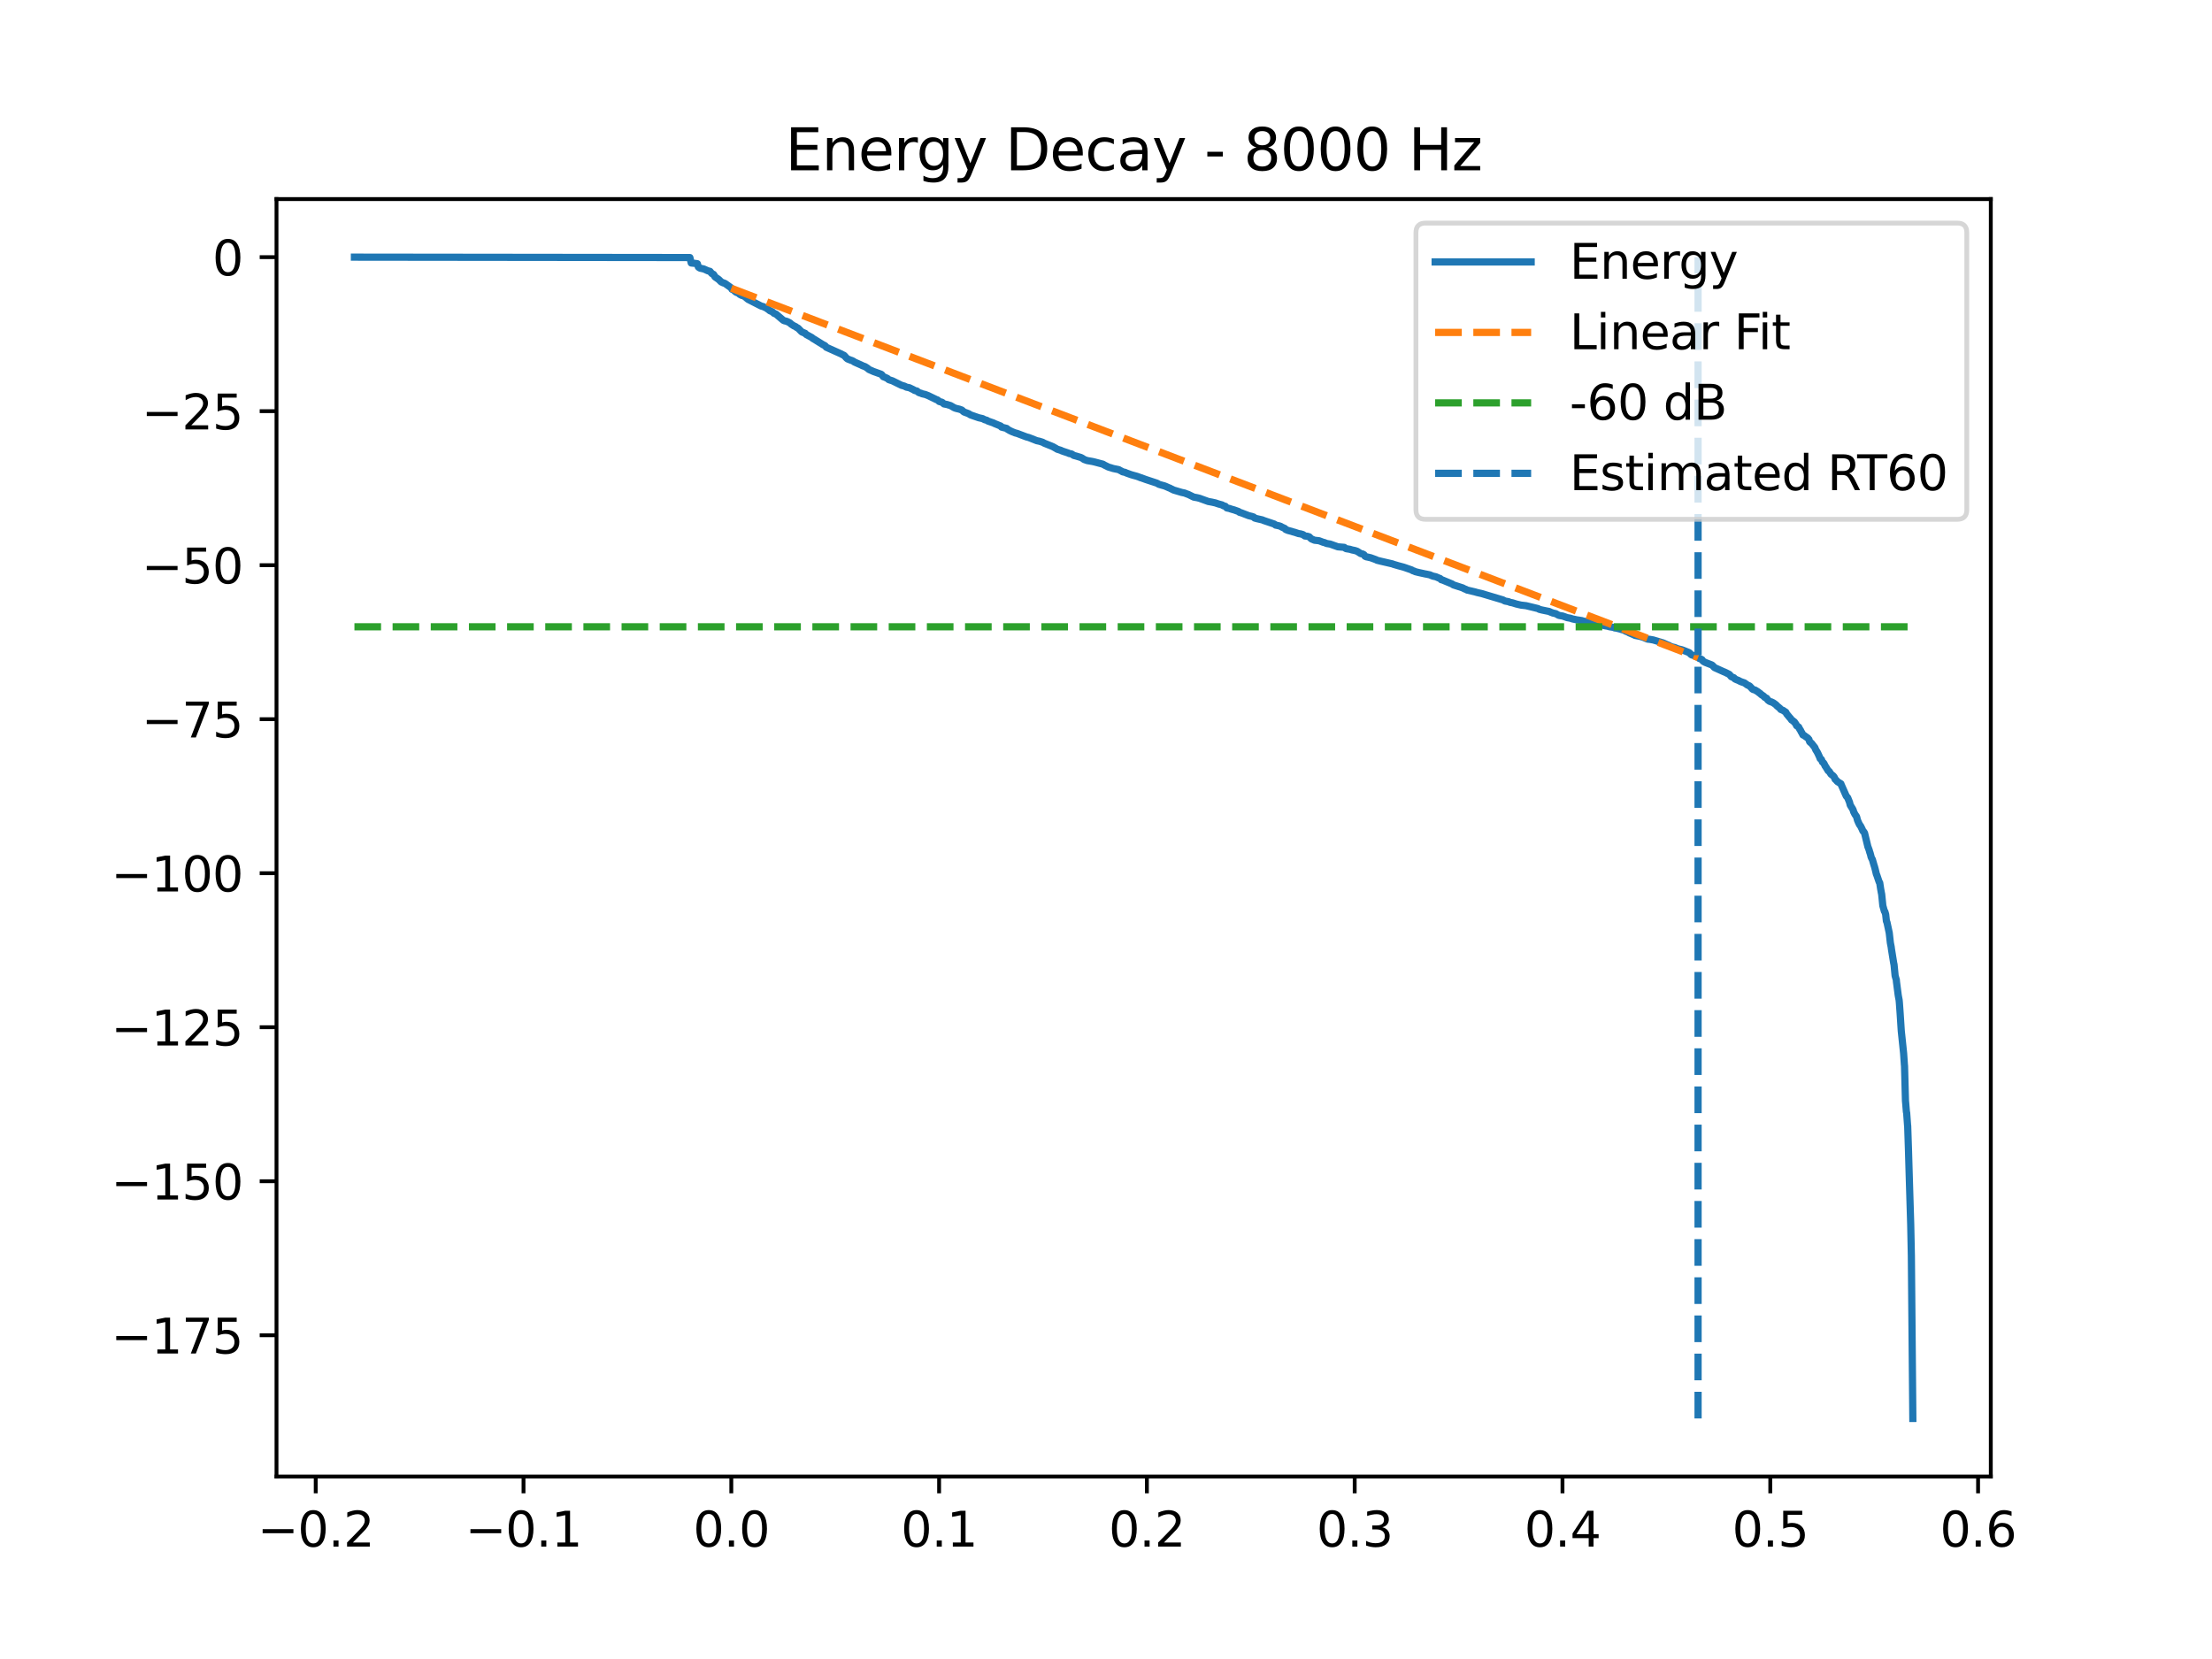 <?xml version="1.0" encoding="utf-8" standalone="no"?>
<!DOCTYPE svg PUBLIC "-//W3C//DTD SVG 1.1//EN"
  "http://www.w3.org/Graphics/SVG/1.1/DTD/svg11.dtd">
<svg xmlns:xlink="http://www.w3.org/1999/xlink" width="460.8pt" height="345.6pt" viewBox="0 0 460.8 345.6" xmlns="http://www.w3.org/2000/svg" version="1.1">
 <defs>
  <style type="text/css">*{stroke-linejoin: round; stroke-linecap: butt}</style>
 </defs>
 <g id="figure_1">
  <g id="patch_1">
   <path d="M 0 345.6 
L 460.8 345.6 
L 460.8 0 
L 0 0 
z
" style="fill: #ffffff"/>
  </g>
  <g id="axes_1">
   <g id="patch_2">
    <path d="M 57.6 307.584 
L 414.72 307.584 
L 414.72 41.472 
L 57.6 41.472 
z
" style="fill: #ffffff"/>
   </g>
   <g id="matplotlib.axis_1">
    <g id="xtick_1">
     <g id="line2d_1">
      <defs>
       <path id="ma39c805c3f" d="M 0 0 
L 0 3.5 
" style="stroke: #000000; stroke-width: 0.8"/>
      </defs>
      <g>
       <use xlink:href="#ma39c805c3f" x="65.77" y="307.584" style="stroke: #000000; stroke-width: 0.8"/>
      </g>
     </g>
     <g id="text_1">
      <!-- −0.2 -->
      <g transform="translate(53.629 322.182) scale(0.1 -0.1)">
       <defs>
        <path id="DejaVuSans-2212" d="M 678 2272 
L 4684 2272 
L 4684 1741 
L 678 1741 
L 678 2272 
z
" transform="scale(0.016)"/>
        <path id="DejaVuSans-30" d="M 2034 4250 
Q 1547 4250 1301 3770 
Q 1056 3291 1056 2328 
Q 1056 1369 1301 889 
Q 1547 409 2034 409 
Q 2525 409 2770 889 
Q 3016 1369 3016 2328 
Q 3016 3291 2770 3770 
Q 2525 4250 2034 4250 
z
M 2034 4750 
Q 2819 4750 3233 4129 
Q 3647 3509 3647 2328 
Q 3647 1150 3233 529 
Q 2819 -91 2034 -91 
Q 1250 -91 836 529 
Q 422 1150 422 2328 
Q 422 3509 836 4129 
Q 1250 4750 2034 4750 
z
" transform="scale(0.016)"/>
        <path id="DejaVuSans-2e" d="M 684 794 
L 1344 794 
L 1344 0 
L 684 0 
L 684 794 
z
" transform="scale(0.016)"/>
        <path id="DejaVuSans-32" d="M 1228 531 
L 3431 531 
L 3431 0 
L 469 0 
L 469 531 
Q 828 903 1448 1529 
Q 2069 2156 2228 2338 
Q 2531 2678 2651 2914 
Q 2772 3150 2772 3378 
Q 2772 3750 2511 3984 
Q 2250 4219 1831 4219 
Q 1534 4219 1204 4116 
Q 875 4013 500 3803 
L 500 4441 
Q 881 4594 1212 4672 
Q 1544 4750 1819 4750 
Q 2544 4750 2975 4387 
Q 3406 4025 3406 3419 
Q 3406 3131 3298 2873 
Q 3191 2616 2906 2266 
Q 2828 2175 2409 1742 
Q 1991 1309 1228 531 
z
" transform="scale(0.016)"/>
       </defs>
       <use xlink:href="#DejaVuSans-2212"/>
       <use xlink:href="#DejaVuSans-30" transform="translate(83.789 0)"/>
       <use xlink:href="#DejaVuSans-2e" transform="translate(147.412 0)"/>
       <use xlink:href="#DejaVuSans-32" transform="translate(179.199 0)"/>
      </g>
     </g>
    </g>
    <g id="xtick_2">
     <g id="line2d_2">
      <g>
       <use xlink:href="#ma39c805c3f" x="109.058" y="307.584" style="stroke: #000000; stroke-width: 0.8"/>
      </g>
     </g>
     <g id="text_2">
      <!-- −0.1 -->
      <g transform="translate(96.916 322.182) scale(0.1 -0.1)">
       <defs>
        <path id="DejaVuSans-31" d="M 794 531 
L 1825 531 
L 1825 4091 
L 703 3866 
L 703 4441 
L 1819 4666 
L 2450 4666 
L 2450 531 
L 3481 531 
L 3481 0 
L 794 0 
L 794 531 
z
" transform="scale(0.016)"/>
       </defs>
       <use xlink:href="#DejaVuSans-2212"/>
       <use xlink:href="#DejaVuSans-30" transform="translate(83.789 0)"/>
       <use xlink:href="#DejaVuSans-2e" transform="translate(147.412 0)"/>
       <use xlink:href="#DejaVuSans-31" transform="translate(179.199 0)"/>
      </g>
     </g>
    </g>
    <g id="xtick_3">
     <g id="line2d_3">
      <g>
       <use xlink:href="#ma39c805c3f" x="152.345" y="307.584" style="stroke: #000000; stroke-width: 0.8"/>
      </g>
     </g>
     <g id="text_3">
      <!-- 0.0 -->
      <g transform="translate(144.393 322.182) scale(0.1 -0.1)">
       <use xlink:href="#DejaVuSans-30"/>
       <use xlink:href="#DejaVuSans-2e" transform="translate(63.623 0)"/>
       <use xlink:href="#DejaVuSans-30" transform="translate(95.41 0)"/>
      </g>
     </g>
    </g>
    <g id="xtick_4">
     <g id="line2d_4">
      <g>
       <use xlink:href="#ma39c805c3f" x="195.632" y="307.584" style="stroke: #000000; stroke-width: 0.8"/>
      </g>
     </g>
     <g id="text_4">
      <!-- 0.1 -->
      <g transform="translate(187.681 322.182) scale(0.1 -0.1)">
       <use xlink:href="#DejaVuSans-30"/>
       <use xlink:href="#DejaVuSans-2e" transform="translate(63.623 0)"/>
       <use xlink:href="#DejaVuSans-31" transform="translate(95.41 0)"/>
      </g>
     </g>
    </g>
    <g id="xtick_5">
     <g id="line2d_5">
      <g>
       <use xlink:href="#ma39c805c3f" x="238.92" y="307.584" style="stroke: #000000; stroke-width: 0.8"/>
      </g>
     </g>
     <g id="text_5">
      <!-- 0.2 -->
      <g transform="translate(230.968 322.182) scale(0.1 -0.1)">
       <use xlink:href="#DejaVuSans-30"/>
       <use xlink:href="#DejaVuSans-2e" transform="translate(63.623 0)"/>
       <use xlink:href="#DejaVuSans-32" transform="translate(95.41 0)"/>
      </g>
     </g>
    </g>
    <g id="xtick_6">
     <g id="line2d_6">
      <g>
       <use xlink:href="#ma39c805c3f" x="282.207" y="307.584" style="stroke: #000000; stroke-width: 0.8"/>
      </g>
     </g>
     <g id="text_6">
      <!-- 0.3 -->
      <g transform="translate(274.255 322.182) scale(0.1 -0.1)">
       <defs>
        <path id="DejaVuSans-33" d="M 2597 2516 
Q 3050 2419 3304 2112 
Q 3559 1806 3559 1356 
Q 3559 666 3084 287 
Q 2609 -91 1734 -91 
Q 1441 -91 1130 -33 
Q 819 25 488 141 
L 488 750 
Q 750 597 1062 519 
Q 1375 441 1716 441 
Q 2309 441 2620 675 
Q 2931 909 2931 1356 
Q 2931 1769 2642 2001 
Q 2353 2234 1838 2234 
L 1294 2234 
L 1294 2753 
L 1863 2753 
Q 2328 2753 2575 2939 
Q 2822 3125 2822 3475 
Q 2822 3834 2567 4026 
Q 2313 4219 1838 4219 
Q 1578 4219 1281 4162 
Q 984 4106 628 3988 
L 628 4550 
Q 988 4650 1302 4700 
Q 1616 4750 1894 4750 
Q 2613 4750 3031 4423 
Q 3450 4097 3450 3541 
Q 3450 3153 3228 2886 
Q 3006 2619 2597 2516 
z
" transform="scale(0.016)"/>
       </defs>
       <use xlink:href="#DejaVuSans-30"/>
       <use xlink:href="#DejaVuSans-2e" transform="translate(63.623 0)"/>
       <use xlink:href="#DejaVuSans-33" transform="translate(95.41 0)"/>
      </g>
     </g>
    </g>
    <g id="xtick_7">
     <g id="line2d_7">
      <g>
       <use xlink:href="#ma39c805c3f" x="325.494" y="307.584" style="stroke: #000000; stroke-width: 0.8"/>
      </g>
     </g>
     <g id="text_7">
      <!-- 0.4 -->
      <g transform="translate(317.543 322.182) scale(0.1 -0.1)">
       <defs>
        <path id="DejaVuSans-34" d="M 2419 4116 
L 825 1625 
L 2419 1625 
L 2419 4116 
z
M 2253 4666 
L 3047 4666 
L 3047 1625 
L 3713 1625 
L 3713 1100 
L 3047 1100 
L 3047 0 
L 2419 0 
L 2419 1100 
L 313 1100 
L 313 1709 
L 2253 4666 
z
" transform="scale(0.016)"/>
       </defs>
       <use xlink:href="#DejaVuSans-30"/>
       <use xlink:href="#DejaVuSans-2e" transform="translate(63.623 0)"/>
       <use xlink:href="#DejaVuSans-34" transform="translate(95.41 0)"/>
      </g>
     </g>
    </g>
    <g id="xtick_8">
     <g id="line2d_8">
      <g>
       <use xlink:href="#ma39c805c3f" x="368.781" y="307.584" style="stroke: #000000; stroke-width: 0.8"/>
      </g>
     </g>
     <g id="text_8">
      <!-- 0.5 -->
      <g transform="translate(360.83 322.182) scale(0.1 -0.1)">
       <defs>
        <path id="DejaVuSans-35" d="M 691 4666 
L 3169 4666 
L 3169 4134 
L 1269 4134 
L 1269 2991 
Q 1406 3038 1543 3061 
Q 1681 3084 1819 3084 
Q 2600 3084 3056 2656 
Q 3513 2228 3513 1497 
Q 3513 744 3044 326 
Q 2575 -91 1722 -91 
Q 1428 -91 1123 -41 
Q 819 9 494 109 
L 494 744 
Q 775 591 1075 516 
Q 1375 441 1709 441 
Q 2250 441 2565 725 
Q 2881 1009 2881 1497 
Q 2881 1984 2565 2268 
Q 2250 2553 1709 2553 
Q 1456 2553 1204 2497 
Q 953 2441 691 2322 
L 691 4666 
z
" transform="scale(0.016)"/>
       </defs>
       <use xlink:href="#DejaVuSans-30"/>
       <use xlink:href="#DejaVuSans-2e" transform="translate(63.623 0)"/>
       <use xlink:href="#DejaVuSans-35" transform="translate(95.41 0)"/>
      </g>
     </g>
    </g>
    <g id="xtick_9">
     <g id="line2d_9">
      <g>
       <use xlink:href="#ma39c805c3f" x="412.069" y="307.584" style="stroke: #000000; stroke-width: 0.8"/>
      </g>
     </g>
     <g id="text_9">
      <!-- 0.6 -->
      <g transform="translate(404.117 322.182) scale(0.1 -0.1)">
       <defs>
        <path id="DejaVuSans-36" d="M 2113 2584 
Q 1688 2584 1439 2293 
Q 1191 2003 1191 1497 
Q 1191 994 1439 701 
Q 1688 409 2113 409 
Q 2538 409 2786 701 
Q 3034 994 3034 1497 
Q 3034 2003 2786 2293 
Q 2538 2584 2113 2584 
z
M 3366 4563 
L 3366 3988 
Q 3128 4100 2886 4159 
Q 2644 4219 2406 4219 
Q 1781 4219 1451 3797 
Q 1122 3375 1075 2522 
Q 1259 2794 1537 2939 
Q 1816 3084 2150 3084 
Q 2853 3084 3261 2657 
Q 3669 2231 3669 1497 
Q 3669 778 3244 343 
Q 2819 -91 2113 -91 
Q 1303 -91 875 529 
Q 447 1150 447 2328 
Q 447 3434 972 4092 
Q 1497 4750 2381 4750 
Q 2619 4750 2861 4703 
Q 3103 4656 3366 4563 
z
" transform="scale(0.016)"/>
       </defs>
       <use xlink:href="#DejaVuSans-30"/>
       <use xlink:href="#DejaVuSans-2e" transform="translate(63.623 0)"/>
       <use xlink:href="#DejaVuSans-36" transform="translate(95.41 0)"/>
      </g>
     </g>
    </g>
   </g>
   <g id="matplotlib.axis_2">
    <g id="ytick_1">
     <g id="line2d_10">
      <defs>
       <path id="md60689b357" d="M 0 0 
L -3.5 0 
" style="stroke: #000000; stroke-width: 0.8"/>
      </defs>
      <g>
       <use xlink:href="#md60689b357" x="57.6" y="278.159" style="stroke: #000000; stroke-width: 0.8"/>
      </g>
     </g>
     <g id="text_10">
      <!-- −175 -->
      <g transform="translate(23.133 281.958) scale(0.1 -0.1)">
       <defs>
        <path id="DejaVuSans-37" d="M 525 4666 
L 3525 4666 
L 3525 4397 
L 1831 0 
L 1172 0 
L 2766 4134 
L 525 4134 
L 525 4666 
z
" transform="scale(0.016)"/>
       </defs>
       <use xlink:href="#DejaVuSans-2212"/>
       <use xlink:href="#DejaVuSans-31" transform="translate(83.789 0)"/>
       <use xlink:href="#DejaVuSans-37" transform="translate(147.412 0)"/>
       <use xlink:href="#DejaVuSans-35" transform="translate(211.035 0)"/>
      </g>
     </g>
    </g>
    <g id="ytick_2">
     <g id="line2d_11">
      <g>
       <use xlink:href="#md60689b357" x="57.6" y="246.074" style="stroke: #000000; stroke-width: 0.8"/>
      </g>
     </g>
     <g id="text_11">
      <!-- −150 -->
      <g transform="translate(23.133 249.874) scale(0.1 -0.1)">
       <use xlink:href="#DejaVuSans-2212"/>
       <use xlink:href="#DejaVuSans-31" transform="translate(83.789 0)"/>
       <use xlink:href="#DejaVuSans-35" transform="translate(147.412 0)"/>
       <use xlink:href="#DejaVuSans-30" transform="translate(211.035 0)"/>
      </g>
     </g>
    </g>
    <g id="ytick_3">
     <g id="line2d_12">
      <g>
       <use xlink:href="#md60689b357" x="57.6" y="213.99" style="stroke: #000000; stroke-width: 0.8"/>
      </g>
     </g>
     <g id="text_12">
      <!-- −125 -->
      <g transform="translate(23.133 217.789) scale(0.1 -0.1)">
       <use xlink:href="#DejaVuSans-2212"/>
       <use xlink:href="#DejaVuSans-31" transform="translate(83.789 0)"/>
       <use xlink:href="#DejaVuSans-32" transform="translate(147.412 0)"/>
       <use xlink:href="#DejaVuSans-35" transform="translate(211.035 0)"/>
      </g>
     </g>
    </g>
    <g id="ytick_4">
     <g id="line2d_13">
      <g>
       <use xlink:href="#md60689b357" x="57.6" y="181.906" style="stroke: #000000; stroke-width: 0.8"/>
      </g>
     </g>
     <g id="text_13">
      <!-- −100 -->
      <g transform="translate(23.133 185.705) scale(0.1 -0.1)">
       <use xlink:href="#DejaVuSans-2212"/>
       <use xlink:href="#DejaVuSans-31" transform="translate(83.789 0)"/>
       <use xlink:href="#DejaVuSans-30" transform="translate(147.412 0)"/>
       <use xlink:href="#DejaVuSans-30" transform="translate(211.035 0)"/>
      </g>
     </g>
    </g>
    <g id="ytick_5">
     <g id="line2d_14">
      <g>
       <use xlink:href="#md60689b357" x="57.6" y="149.821" style="stroke: #000000; stroke-width: 0.8"/>
      </g>
     </g>
     <g id="text_14">
      <!-- −75 -->
      <g transform="translate(29.495 153.62) scale(0.1 -0.1)">
       <use xlink:href="#DejaVuSans-2212"/>
       <use xlink:href="#DejaVuSans-37" transform="translate(83.789 0)"/>
       <use xlink:href="#DejaVuSans-35" transform="translate(147.412 0)"/>
      </g>
     </g>
    </g>
    <g id="ytick_6">
     <g id="line2d_15">
      <g>
       <use xlink:href="#md60689b357" x="57.6" y="117.737" style="stroke: #000000; stroke-width: 0.8"/>
      </g>
     </g>
     <g id="text_15">
      <!-- −50 -->
      <g transform="translate(29.495 121.536) scale(0.1 -0.1)">
       <use xlink:href="#DejaVuSans-2212"/>
       <use xlink:href="#DejaVuSans-35" transform="translate(83.789 0)"/>
       <use xlink:href="#DejaVuSans-30" transform="translate(147.412 0)"/>
      </g>
     </g>
    </g>
    <g id="ytick_7">
     <g id="line2d_16">
      <g>
       <use xlink:href="#md60689b357" x="57.6" y="85.652" style="stroke: #000000; stroke-width: 0.8"/>
      </g>
     </g>
     <g id="text_16">
      <!-- −25 -->
      <g transform="translate(29.495 89.452) scale(0.1 -0.1)">
       <use xlink:href="#DejaVuSans-2212"/>
       <use xlink:href="#DejaVuSans-32" transform="translate(83.789 0)"/>
       <use xlink:href="#DejaVuSans-35" transform="translate(147.412 0)"/>
      </g>
     </g>
    </g>
    <g id="ytick_8">
     <g id="line2d_17">
      <g>
       <use xlink:href="#md60689b357" x="57.6" y="53.568" style="stroke: #000000; stroke-width: 0.8"/>
      </g>
     </g>
     <g id="text_17">
      <!-- 0 -->
      <g transform="translate(44.237 57.367) scale(0.1 -0.1)">
       <use xlink:href="#DejaVuSans-30"/>
      </g>
     </g>
    </g>
   </g>
   <g id="line2d_18">
    <path d="M 73.833 53.568 
L 143.715 53.651 
L 143.994 54.786 
L 144.95 54.887 
L 145.275 54.939 
L 145.473 55.604 
L 145.654 55.76 
L 145.87 55.873 
L 146.113 55.919 
L 146.6 56.028 
L 147.457 56.408 
L 147.899 56.524 
L 148.097 56.767 
L 148.332 57.022 
L 148.639 57.158 
L 148.792 57.39 
L 148.81 57.442 
L 148.954 57.686 
L 149.495 58.057 
L 149.658 58.167 
L 149.856 58.344 
L 150.099 58.592 
L 150.262 58.747 
L 150.514 58.844 
L 150.65 58.927 
L 150.92 58.995 
L 151.119 59.107 
L 152.336 59.976 
L 152.48 60.262 
L 152.778 60.373 
L 152.958 60.544 
L 153.274 60.826 
L 153.445 60.917 
L 153.86 61.077 
L 154.113 61.326 
L 154.563 61.561 
L 154.762 61.595 
L 155.023 61.699 
L 155.844 62.364 
L 158.495 63.72 
L 158.64 63.776 
L 159.046 63.887 
L 159.28 64.012 
L 159.569 64.13 
L 160.218 64.586 
L 160.38 64.733 
L 160.849 64.924 
L 161.246 65.273 
L 161.67 65.441 
L 162.932 66.521 
L 163.212 66.745 
L 163.41 66.824 
L 163.843 66.928 
L 164.042 67.008 
L 164.312 67.143 
L 164.619 67.307 
L 164.763 67.488 
L 165.394 67.891 
L 165.728 68.035 
L 165.971 68.226 
L 166.26 68.369 
L 166.945 69.072 
L 167.081 69.169 
L 167.73 69.437 
L 167.919 69.662 
L 169.155 70.336 
L 169.308 70.507 
L 169.534 70.617 
L 171.536 71.862 
L 171.689 71.916 
L 171.896 72.044 
L 172.14 72.345 
L 175.314 73.765 
L 175.468 73.869 
L 175.828 74.022 
L 176.351 74.6 
L 176.559 74.767 
L 176.811 74.873 
L 176.974 74.926 
L 177.235 75.04 
L 177.434 75.088 
L 177.812 75.276 
L 177.984 75.413 
L 179.49 76.083 
L 179.634 76.172 
L 180.202 76.378 
L 180.473 76.545 
L 180.752 76.732 
L 180.897 76.87 
L 181.059 76.99 
L 181.284 77.086 
L 181.636 77.24 
L 181.934 77.377 
L 183.467 77.928 
L 183.62 77.999 
L 183.719 78.095 
L 184.008 78.476 
L 184.342 78.596 
L 184.847 78.822 
L 185.144 79.089 
L 185.911 79.335 
L 187.823 80.276 
L 188.075 80.336 
L 188.436 80.45 
L 188.842 80.655 
L 189.428 80.766 
L 190.294 81.185 
L 190.528 81.343 
L 190.997 81.45 
L 191.222 81.641 
L 191.367 81.75 
L 191.547 81.83 
L 191.917 81.934 
L 192.061 82.02 
L 192.548 82.131 
L 192.719 82.166 
L 193.378 82.421 
L 193.648 82.557 
L 194.839 83.131 
L 194.983 83.213 
L 195.317 83.322 
L 195.65 83.634 
L 196.255 83.802 
L 196.66 84.15 
L 197.319 84.271 
L 197.517 84.342 
L 198.004 84.486 
L 198.735 84.91 
L 198.996 85.022 
L 199.321 85.114 
L 199.844 85.235 
L 200.349 85.415 
L 200.809 85.817 
L 201.548 86.088 
L 201.837 86.204 
L 201.99 86.314 
L 202.161 86.422 
L 203.884 87.023 
L 204.696 87.205 
L 205.128 87.436 
L 205.561 87.547 
L 205.805 87.711 
L 206.977 88.118 
L 207.185 88.23 
L 208.465 88.752 
L 208.627 88.971 
L 209.087 89.093 
L 209.241 89.129 
L 209.71 89.245 
L 209.8 89.367 
L 210.161 89.583 
L 210.368 89.704 
L 210.521 89.774 
L 210.873 89.942 
L 211.459 90.174 
L 211.892 90.287 
L 213.84 91.024 
L 214.318 91.146 
L 215.806 91.733 
L 215.986 91.803 
L 216.527 91.916 
L 217.195 92.129 
L 217.546 92.327 
L 218.836 92.845 
L 218.971 92.897 
L 219.359 93.064 
L 219.981 93.414 
L 220.225 93.571 
L 220.991 93.811 
L 221.163 93.907 
L 221.542 94.044 
L 222.173 94.252 
L 222.534 94.375 
L 222.696 94.466 
L 223.237 94.57 
L 223.688 94.875 
L 224.157 94.995 
L 225.113 95.283 
L 225.347 95.393 
L 225.645 95.573 
L 225.798 95.701 
L 226.393 95.916 
L 226.547 95.958 
L 227.548 96.129 
L 228.008 96.234 
L 229.811 96.711 
L 229.965 96.831 
L 230.875 97.282 
L 231.236 97.397 
L 231.38 97.435 
L 231.75 97.553 
L 231.958 97.612 
L 233.058 97.834 
L 233.418 98.044 
L 233.653 98.151 
L 233.833 98.283 
L 234.365 98.395 
L 234.609 98.516 
L 235.583 98.87 
L 235.962 98.981 
L 236.854 99.227 
L 237.107 99.318 
L 237.395 99.418 
L 237.558 99.515 
L 237.801 99.547 
L 238.072 99.671 
L 238.252 99.724 
L 238.631 99.868 
L 240.967 100.638 
L 241.183 100.746 
L 241.409 100.887 
L 241.859 101.022 
L 242.581 101.22 
L 242.87 101.334 
L 243.546 101.637 
L 243.69 101.674 
L 243.979 101.844 
L 244.141 101.908 
L 244.502 102.09 
L 246.17 102.584 
L 246.774 102.707 
L 247.252 102.897 
L 247.568 103.008 
L 248.668 103.551 
L 249.272 103.662 
L 249.507 103.71 
L 249.958 103.826 
L 250.156 103.907 
L 251.707 104.466 
L 252.402 104.591 
L 253.195 104.766 
L 253.809 104.977 
L 254.602 105.191 
L 254.846 105.357 
L 255.261 105.47 
L 255.576 105.815 
L 256.162 105.937 
L 256.325 106.004 
L 256.767 106.138 
L 257.064 106.216 
L 258.047 106.567 
L 258.209 106.721 
L 258.624 106.842 
L 260.13 107.422 
L 260.798 107.587 
L 261.158 107.708 
L 261.366 107.914 
L 261.799 108.038 
L 262.971 108.305 
L 263.269 108.435 
L 265.505 109.189 
L 265.731 109.388 
L 266.001 109.441 
L 266.497 109.552 
L 266.822 109.668 
L 266.984 109.78 
L 267.661 110.088 
L 267.832 110.302 
L 268.328 110.504 
L 269.112 110.708 
L 269.302 110.778 
L 269.726 110.891 
L 270.519 111.157 
L 270.925 111.215 
L 271.439 111.366 
L 271.818 111.651 
L 272.359 111.713 
L 272.738 111.829 
L 272.855 111.947 
L 273.171 112.255 
L 273.829 112.535 
L 274.785 112.645 
L 275.669 112.98 
L 275.858 113.01 
L 276.237 113.164 
L 276.39 113.223 
L 277.103 113.342 
L 278.699 113.908 
L 280.033 114.023 
L 280.214 114.176 
L 280.412 114.295 
L 281.215 114.428 
L 281.648 114.563 
L 282.198 114.674 
L 282.396 114.733 
L 282.721 114.843 
L 283.487 115.334 
L 283.839 115.393 
L 284.137 115.552 
L 284.362 115.871 
L 284.642 116.003 
L 284.84 116.033 
L 285.535 116.191 
L 286.671 116.603 
L 286.824 116.704 
L 287.32 116.828 
L 287.591 116.896 
L 290.08 117.471 
L 290.269 117.553 
L 291.009 117.769 
L 291.198 117.828 
L 292.127 118.076 
L 292.424 118.156 
L 292.74 118.266 
L 294.12 118.747 
L 294.264 118.872 
L 294.652 118.989 
L 294.814 119.085 
L 295.572 119.272 
L 296.943 119.57 
L 297.132 119.599 
L 297.853 119.751 
L 298.313 119.947 
L 298.557 120.032 
L 299.098 120.144 
L 299.729 120.415 
L 300.018 120.524 
L 300.234 120.761 
L 300.487 120.821 
L 302.534 121.669 
L 302.75 121.836 
L 304.689 122.464 
L 305.113 122.686 
L 305.42 122.796 
L 305.591 122.912 
L 307.268 123.302 
L 307.665 123.422 
L 308.089 123.522 
L 308.612 123.636 
L 313.112 124.981 
L 313.491 125.198 
L 314.294 125.35 
L 314.564 125.481 
L 315.06 125.574 
L 315.484 125.704 
L 315.854 125.822 
L 316.521 125.979 
L 316.891 126.061 
L 317.91 126.177 
L 320.417 126.782 
L 320.633 126.923 
L 321.229 127.076 
L 321.95 127.225 
L 322.753 127.386 
L 322.987 127.515 
L 323.285 127.62 
L 323.465 127.699 
L 324.096 127.838 
L 324.655 128.155 
L 324.836 128.213 
L 325.548 128.334 
L 326.477 128.667 
L 327.135 128.785 
L 327.631 128.947 
L 328.182 129.058 
L 328.443 129.119 
L 329.498 129.277 
L 329.841 129.389 
L 330.481 129.5 
L 330.815 129.524 
L 331.257 129.645 
L 331.527 129.736 
L 333.087 130.004 
L 333.313 130.107 
L 333.863 130.214 
L 334.197 130.334 
L 334.873 130.444 
L 335.315 130.57 
L 336.072 130.685 
L 336.352 130.806 
L 336.749 130.855 
L 337.425 131.026 
L 337.894 131.171 
L 338.417 131.295 
L 338.589 131.46 
L 339.193 131.69 
L 339.346 131.808 
L 340.419 132.26 
L 340.582 132.359 
L 341.61 132.559 
L 341.79 132.614 
L 342.268 132.748 
L 343.179 133.134 
L 343.72 133.194 
L 344.405 133.314 
L 346.434 133.924 
L 346.813 134.09 
L 347.156 134.248 
L 347.309 134.317 
L 347.598 134.43 
L 347.742 134.495 
L 347.931 134.608 
L 348.112 134.693 
L 348.481 134.804 
L 348.842 134.878 
L 349.194 135.016 
L 349.519 135.154 
L 349.96 135.264 
L 350.231 135.32 
L 350.565 135.429 
L 351.845 135.94 
L 351.999 136.054 
L 352.17 136.251 
L 352.377 136.421 
L 352.558 136.471 
L 353 136.626 
L 353.649 136.916 
L 353.965 137.156 
L 354.388 137.327 
L 354.569 137.431 
L 354.623 137.531 
L 354.767 137.712 
L 354.957 137.844 
L 355.245 137.996 
L 356.526 138.493 
L 356.688 138.582 
L 356.868 138.756 
L 357.139 139.057 
L 359.06 139.924 
L 359.213 139.982 
L 359.475 140.099 
L 360.052 140.389 
L 360.259 140.489 
L 360.647 140.96 
L 361.206 141.188 
L 361.35 141.388 
L 361.549 141.501 
L 361.864 141.638 
L 362.171 141.751 
L 362.315 141.84 
L 362.55 141.955 
L 362.82 142.065 
L 363.389 142.252 
L 364.038 142.713 
L 364.299 142.822 
L 364.48 142.916 
L 364.777 143.232 
L 364.913 143.372 
L 364.985 143.482 
L 365.183 143.624 
L 365.625 143.757 
L 366.202 144.112 
L 366.346 144.222 
L 366.482 144.35 
L 366.671 144.453 
L 366.915 144.702 
L 367.113 144.824 
L 367.329 144.97 
L 367.447 145.065 
L 367.645 145.291 
L 368.015 145.452 
L 368.267 145.823 
L 368.592 146.067 
L 368.754 146.147 
L 369.016 146.222 
L 369.404 146.413 
L 369.629 146.567 
L 370.044 146.875 
L 370.107 146.989 
L 370.829 147.591 
L 370.964 147.792 
L 371.469 147.995 
L 371.622 148.11 
L 372.01 148.36 
L 372.199 148.718 
L 372.858 149.511 
L 373.029 149.684 
L 373.092 149.788 
L 373.227 149.989 
L 373.516 150.159 
L 373.642 150.302 
L 373.814 150.401 
L 374.003 150.706 
L 374.102 150.795 
L 374.264 151.172 
L 374.688 151.455 
L 374.941 151.959 
L 375.031 152.051 
L 375.22 152.444 
L 375.374 152.686 
L 375.581 153.102 
L 375.843 153.208 
L 376.005 153.344 
L 376.591 153.752 
L 376.781 153.994 
L 376.826 154.025 
L 376.979 154.507 
L 377.132 154.67 
L 377.34 154.801 
L 378.07 155.729 
L 378.259 156.205 
L 378.467 156.52 
L 378.647 156.838 
L 379.035 157.67 
L 379.179 158.054 
L 379.432 158.209 
L 379.639 158.73 
L 379.883 158.929 
L 380.063 159.239 
L 380.216 159.586 
L 380.307 159.684 
L 380.848 160.566 
L 381.046 160.686 
L 381.443 161.293 
L 381.605 161.404 
L 381.759 161.525 
L 381.885 161.627 
L 382.065 161.846 
L 382.155 161.996 
L 382.291 162.334 
L 382.498 162.51 
L 382.751 162.81 
L 383.49 163.272 
L 383.517 163.369 
L 384.572 165.754 
L 384.626 165.86 
L 384.834 166.086 
L 384.915 166.194 
L 385.294 167.138 
L 385.438 167.711 
L 385.934 168.515 
L 386.078 168.824 
L 386.123 169.063 
L 386.43 169.656 
L 386.755 170.12 
L 386.944 170.843 
L 387.187 171.416 
L 387.395 171.828 
L 387.539 172.008 
L 387.62 172.131 
L 387.765 172.428 
L 387.909 172.714 
L 388.089 173.129 
L 388.225 173.23 
L 388.396 173.497 
L 388.432 173.585 
L 389.135 176.469 
L 389.19 176.562 
L 389.334 176.967 
L 389.37 177.044 
L 389.523 177.615 
L 389.559 177.651 
L 389.74 178.311 
L 389.758 178.448 
L 389.92 178.836 
L 390.037 179.012 
L 390.38 180.196 
L 390.497 180.555 
L 390.641 181.092 
L 390.894 182.142 
L 390.975 182.294 
L 391.246 183.098 
L 391.48 183.775 
L 391.579 183.898 
L 391.769 185.151 
L 391.913 185.941 
L 391.985 186.282 
L 392.229 188.672 
L 392.553 189.831 
L 392.653 189.922 
L 392.797 190.416 
L 392.824 190.527 
L 392.842 190.712 
L 392.977 191.916 
L 393.085 192.115 
L 393.554 194.293 
L 393.572 194.415 
L 393.798 196.409 
L 393.969 197.283 
L 394.014 197.665 
L 394.51 200.753 
L 394.555 200.874 
L 394.79 203.273 
L 394.997 203.99 
L 395.042 204.113 
L 395.06 204.457 
L 395.43 207.288 
L 395.484 207.606 
L 395.619 208.315 
L 395.674 208.886 
L 395.836 211.153 
L 396.07 214.762 
L 396.557 219.435 
L 396.72 221.81 
L 396.747 222.069 
L 396.945 229.329 
L 396.99 229.791 
L 397.144 231.67 
L 397.189 231.772 
L 397.387 234.499 
L 397.405 234.533 
L 397.576 239.756 
L 397.712 244.45 
L 398.036 255.075 
L 398.172 261.598 
L 398.334 279.546 
L 398.478 295.488 
L 398.478 295.488 
" clip-path="url(#p995f9b78d1)" style="fill: none; stroke: #1f77b4; stroke-width: 1.5; stroke-linecap: square"/>
   </g>
   <g id="line2d_19">
    <path d="M 152.345 60.047 
L 353.739 136.987 
" clip-path="url(#p995f9b78d1)" style="fill: none; stroke-dasharray: 5.55,2.4; stroke-dashoffset: 0; stroke: #ff7f0e; stroke-width: 1.5"/>
   </g>
   <g id="line2d_20">
    <path d="M 73.833 130.571 
L 398.487 130.571 
L 398.487 130.571 
" clip-path="url(#p995f9b78d1)" style="fill: none; stroke-dasharray: 5.55,2.4; stroke-dashoffset: 0; stroke: #2ca02c; stroke-width: 1.5"/>
   </g>
   <g id="LineCollection_1">
    <path d="M 353.739 295.488 
L 353.739 53.568 
" clip-path="url(#p995f9b78d1)" style="fill: none; stroke-dasharray: 5.55,2.4; stroke-dashoffset: 0; stroke: #1f77b4; stroke-width: 1.5"/>
   </g>
   <g id="patch_3">
    <path d="M 57.6 307.584 
L 57.6 41.472 
" style="fill: none; stroke: #000000; stroke-width: 0.8; stroke-linejoin: miter; stroke-linecap: square"/>
   </g>
   <g id="patch_4">
    <path d="M 414.72 307.584 
L 414.72 41.472 
" style="fill: none; stroke: #000000; stroke-width: 0.8; stroke-linejoin: miter; stroke-linecap: square"/>
   </g>
   <g id="patch_5">
    <path d="M 57.6 307.584 
L 414.72 307.584 
" style="fill: none; stroke: #000000; stroke-width: 0.8; stroke-linejoin: miter; stroke-linecap: square"/>
   </g>
   <g id="patch_6">
    <path d="M 57.6 41.472 
L 414.72 41.472 
" style="fill: none; stroke: #000000; stroke-width: 0.8; stroke-linejoin: miter; stroke-linecap: square"/>
   </g>
   <g id="text_18">
    <!-- Energy Decay - 8000 Hz -->
    <g transform="translate(163.59 35.472) scale(0.12 -0.12)">
     <defs>
      <path id="DejaVuSans-45" d="M 628 4666 
L 3578 4666 
L 3578 4134 
L 1259 4134 
L 1259 2753 
L 3481 2753 
L 3481 2222 
L 1259 2222 
L 1259 531 
L 3634 531 
L 3634 0 
L 628 0 
L 628 4666 
z
" transform="scale(0.016)"/>
      <path id="DejaVuSans-6e" d="M 3513 2113 
L 3513 0 
L 2938 0 
L 2938 2094 
Q 2938 2591 2744 2837 
Q 2550 3084 2163 3084 
Q 1697 3084 1428 2787 
Q 1159 2491 1159 1978 
L 1159 0 
L 581 0 
L 581 3500 
L 1159 3500 
L 1159 2956 
Q 1366 3272 1645 3428 
Q 1925 3584 2291 3584 
Q 2894 3584 3203 3211 
Q 3513 2838 3513 2113 
z
" transform="scale(0.016)"/>
      <path id="DejaVuSans-65" d="M 3597 1894 
L 3597 1613 
L 953 1613 
Q 991 1019 1311 708 
Q 1631 397 2203 397 
Q 2534 397 2845 478 
Q 3156 559 3463 722 
L 3463 178 
Q 3153 47 2828 -22 
Q 2503 -91 2169 -91 
Q 1331 -91 842 396 
Q 353 884 353 1716 
Q 353 2575 817 3079 
Q 1281 3584 2069 3584 
Q 2775 3584 3186 3129 
Q 3597 2675 3597 1894 
z
M 3022 2063 
Q 3016 2534 2758 2815 
Q 2500 3097 2075 3097 
Q 1594 3097 1305 2825 
Q 1016 2553 972 2059 
L 3022 2063 
z
" transform="scale(0.016)"/>
      <path id="DejaVuSans-72" d="M 2631 2963 
Q 2534 3019 2420 3045 
Q 2306 3072 2169 3072 
Q 1681 3072 1420 2755 
Q 1159 2438 1159 1844 
L 1159 0 
L 581 0 
L 581 3500 
L 1159 3500 
L 1159 2956 
Q 1341 3275 1631 3429 
Q 1922 3584 2338 3584 
Q 2397 3584 2469 3576 
Q 2541 3569 2628 3553 
L 2631 2963 
z
" transform="scale(0.016)"/>
      <path id="DejaVuSans-67" d="M 2906 1791 
Q 2906 2416 2648 2759 
Q 2391 3103 1925 3103 
Q 1463 3103 1205 2759 
Q 947 2416 947 1791 
Q 947 1169 1205 825 
Q 1463 481 1925 481 
Q 2391 481 2648 825 
Q 2906 1169 2906 1791 
z
M 3481 434 
Q 3481 -459 3084 -895 
Q 2688 -1331 1869 -1331 
Q 1566 -1331 1297 -1286 
Q 1028 -1241 775 -1147 
L 775 -588 
Q 1028 -725 1275 -790 
Q 1522 -856 1778 -856 
Q 2344 -856 2625 -561 
Q 2906 -266 2906 331 
L 2906 616 
Q 2728 306 2450 153 
Q 2172 0 1784 0 
Q 1141 0 747 490 
Q 353 981 353 1791 
Q 353 2603 747 3093 
Q 1141 3584 1784 3584 
Q 2172 3584 2450 3431 
Q 2728 3278 2906 2969 
L 2906 3500 
L 3481 3500 
L 3481 434 
z
" transform="scale(0.016)"/>
      <path id="DejaVuSans-79" d="M 2059 -325 
Q 1816 -950 1584 -1140 
Q 1353 -1331 966 -1331 
L 506 -1331 
L 506 -850 
L 844 -850 
Q 1081 -850 1212 -737 
Q 1344 -625 1503 -206 
L 1606 56 
L 191 3500 
L 800 3500 
L 1894 763 
L 2988 3500 
L 3597 3500 
L 2059 -325 
z
" transform="scale(0.016)"/>
      <path id="DejaVuSans-20" transform="scale(0.016)"/>
      <path id="DejaVuSans-44" d="M 1259 4147 
L 1259 519 
L 2022 519 
Q 2988 519 3436 956 
Q 3884 1394 3884 2338 
Q 3884 3275 3436 3711 
Q 2988 4147 2022 4147 
L 1259 4147 
z
M 628 4666 
L 1925 4666 
Q 3281 4666 3915 4102 
Q 4550 3538 4550 2338 
Q 4550 1131 3912 565 
Q 3275 0 1925 0 
L 628 0 
L 628 4666 
z
" transform="scale(0.016)"/>
      <path id="DejaVuSans-63" d="M 3122 3366 
L 3122 2828 
Q 2878 2963 2633 3030 
Q 2388 3097 2138 3097 
Q 1578 3097 1268 2742 
Q 959 2388 959 1747 
Q 959 1106 1268 751 
Q 1578 397 2138 397 
Q 2388 397 2633 464 
Q 2878 531 3122 666 
L 3122 134 
Q 2881 22 2623 -34 
Q 2366 -91 2075 -91 
Q 1284 -91 818 406 
Q 353 903 353 1747 
Q 353 2603 823 3093 
Q 1294 3584 2113 3584 
Q 2378 3584 2631 3529 
Q 2884 3475 3122 3366 
z
" transform="scale(0.016)"/>
      <path id="DejaVuSans-61" d="M 2194 1759 
Q 1497 1759 1228 1600 
Q 959 1441 959 1056 
Q 959 750 1161 570 
Q 1363 391 1709 391 
Q 2188 391 2477 730 
Q 2766 1069 2766 1631 
L 2766 1759 
L 2194 1759 
z
M 3341 1997 
L 3341 0 
L 2766 0 
L 2766 531 
Q 2569 213 2275 61 
Q 1981 -91 1556 -91 
Q 1019 -91 701 211 
Q 384 513 384 1019 
Q 384 1609 779 1909 
Q 1175 2209 1959 2209 
L 2766 2209 
L 2766 2266 
Q 2766 2663 2505 2880 
Q 2244 3097 1772 3097 
Q 1472 3097 1187 3025 
Q 903 2953 641 2809 
L 641 3341 
Q 956 3463 1253 3523 
Q 1550 3584 1831 3584 
Q 2591 3584 2966 3190 
Q 3341 2797 3341 1997 
z
" transform="scale(0.016)"/>
      <path id="DejaVuSans-2d" d="M 313 2009 
L 1997 2009 
L 1997 1497 
L 313 1497 
L 313 2009 
z
" transform="scale(0.016)"/>
      <path id="DejaVuSans-38" d="M 2034 2216 
Q 1584 2216 1326 1975 
Q 1069 1734 1069 1313 
Q 1069 891 1326 650 
Q 1584 409 2034 409 
Q 2484 409 2743 651 
Q 3003 894 3003 1313 
Q 3003 1734 2745 1975 
Q 2488 2216 2034 2216 
z
M 1403 2484 
Q 997 2584 770 2862 
Q 544 3141 544 3541 
Q 544 4100 942 4425 
Q 1341 4750 2034 4750 
Q 2731 4750 3128 4425 
Q 3525 4100 3525 3541 
Q 3525 3141 3298 2862 
Q 3072 2584 2669 2484 
Q 3125 2378 3379 2068 
Q 3634 1759 3634 1313 
Q 3634 634 3220 271 
Q 2806 -91 2034 -91 
Q 1263 -91 848 271 
Q 434 634 434 1313 
Q 434 1759 690 2068 
Q 947 2378 1403 2484 
z
M 1172 3481 
Q 1172 3119 1398 2916 
Q 1625 2713 2034 2713 
Q 2441 2713 2670 2916 
Q 2900 3119 2900 3481 
Q 2900 3844 2670 4047 
Q 2441 4250 2034 4250 
Q 1625 4250 1398 4047 
Q 1172 3844 1172 3481 
z
" transform="scale(0.016)"/>
      <path id="DejaVuSans-48" d="M 628 4666 
L 1259 4666 
L 1259 2753 
L 3553 2753 
L 3553 4666 
L 4184 4666 
L 4184 0 
L 3553 0 
L 3553 2222 
L 1259 2222 
L 1259 0 
L 628 0 
L 628 4666 
z
" transform="scale(0.016)"/>
      <path id="DejaVuSans-7a" d="M 353 3500 
L 3084 3500 
L 3084 2975 
L 922 459 
L 3084 459 
L 3084 0 
L 275 0 
L 275 525 
L 2438 3041 
L 353 3041 
L 353 3500 
z
" transform="scale(0.016)"/>
     </defs>
     <use xlink:href="#DejaVuSans-45"/>
     <use xlink:href="#DejaVuSans-6e" transform="translate(63.184 0)"/>
     <use xlink:href="#DejaVuSans-65" transform="translate(126.562 0)"/>
     <use xlink:href="#DejaVuSans-72" transform="translate(188.086 0)"/>
     <use xlink:href="#DejaVuSans-67" transform="translate(227.449 0)"/>
     <use xlink:href="#DejaVuSans-79" transform="translate(290.926 0)"/>
     <use xlink:href="#DejaVuSans-20" transform="translate(350.105 0)"/>
     <use xlink:href="#DejaVuSans-44" transform="translate(381.893 0)"/>
     <use xlink:href="#DejaVuSans-65" transform="translate(458.895 0)"/>
     <use xlink:href="#DejaVuSans-63" transform="translate(520.418 0)"/>
     <use xlink:href="#DejaVuSans-61" transform="translate(575.398 0)"/>
     <use xlink:href="#DejaVuSans-79" transform="translate(636.678 0)"/>
     <use xlink:href="#DejaVuSans-20" transform="translate(695.857 0)"/>
     <use xlink:href="#DejaVuSans-2d" transform="translate(727.645 0)"/>
     <use xlink:href="#DejaVuSans-20" transform="translate(763.729 0)"/>
     <use xlink:href="#DejaVuSans-38" transform="translate(795.516 0)"/>
     <use xlink:href="#DejaVuSans-30" transform="translate(859.139 0)"/>
     <use xlink:href="#DejaVuSans-30" transform="translate(922.762 0)"/>
     <use xlink:href="#DejaVuSans-30" transform="translate(986.385 0)"/>
     <use xlink:href="#DejaVuSans-20" transform="translate(1050.008 0)"/>
     <use xlink:href="#DejaVuSans-48" transform="translate(1081.795 0)"/>
     <use xlink:href="#DejaVuSans-7a" transform="translate(1156.99 0)"/>
    </g>
   </g>
   <g id="legend_1">
    <g id="patch_7">
     <path d="M 296.968 108.184 
L 407.72 108.184 
Q 409.72 108.184 409.72 106.184 
L 409.72 48.472 
Q 409.72 46.472 407.72 46.472 
L 296.968 46.472 
Q 294.968 46.472 294.968 48.472 
L 294.968 106.184 
Q 294.968 108.184 296.968 108.184 
z
" style="fill: #ffffff; opacity: 0.8; stroke: #cccccc; stroke-linejoin: miter"/>
    </g>
    <g id="line2d_21">
     <path d="M 298.968 54.57 
L 308.968 54.57 
L 318.968 54.57 
" style="fill: none; stroke: #1f77b4; stroke-width: 1.5; stroke-linecap: square"/>
    </g>
    <g id="text_19">
     <!-- Energy -->
     <g transform="translate(326.968 58.07) scale(0.1 -0.1)">
      <use xlink:href="#DejaVuSans-45"/>
      <use xlink:href="#DejaVuSans-6e" transform="translate(63.184 0)"/>
      <use xlink:href="#DejaVuSans-65" transform="translate(126.562 0)"/>
      <use xlink:href="#DejaVuSans-72" transform="translate(188.086 0)"/>
      <use xlink:href="#DejaVuSans-67" transform="translate(227.449 0)"/>
      <use xlink:href="#DejaVuSans-79" transform="translate(290.926 0)"/>
     </g>
    </g>
    <g id="line2d_22">
     <path d="M 298.968 69.249 
L 308.968 69.249 
L 318.968 69.249 
" style="fill: none; stroke-dasharray: 5.55,2.4; stroke-dashoffset: 0; stroke: #ff7f0e; stroke-width: 1.5"/>
    </g>
    <g id="text_20">
     <!-- Linear Fit -->
     <g transform="translate(326.968 72.749) scale(0.1 -0.1)">
      <defs>
       <path id="DejaVuSans-4c" d="M 628 4666 
L 1259 4666 
L 1259 531 
L 3531 531 
L 3531 0 
L 628 0 
L 628 4666 
z
" transform="scale(0.016)"/>
       <path id="DejaVuSans-69" d="M 603 3500 
L 1178 3500 
L 1178 0 
L 603 0 
L 603 3500 
z
M 603 4863 
L 1178 4863 
L 1178 4134 
L 603 4134 
L 603 4863 
z
" transform="scale(0.016)"/>
       <path id="DejaVuSans-46" d="M 628 4666 
L 3309 4666 
L 3309 4134 
L 1259 4134 
L 1259 2759 
L 3109 2759 
L 3109 2228 
L 1259 2228 
L 1259 0 
L 628 0 
L 628 4666 
z
" transform="scale(0.016)"/>
       <path id="DejaVuSans-74" d="M 1172 4494 
L 1172 3500 
L 2356 3500 
L 2356 3053 
L 1172 3053 
L 1172 1153 
Q 1172 725 1289 603 
Q 1406 481 1766 481 
L 2356 481 
L 2356 0 
L 1766 0 
Q 1100 0 847 248 
Q 594 497 594 1153 
L 594 3053 
L 172 3053 
L 172 3500 
L 594 3500 
L 594 4494 
L 1172 4494 
z
" transform="scale(0.016)"/>
      </defs>
      <use xlink:href="#DejaVuSans-4c"/>
      <use xlink:href="#DejaVuSans-69" transform="translate(55.713 0)"/>
      <use xlink:href="#DejaVuSans-6e" transform="translate(83.496 0)"/>
      <use xlink:href="#DejaVuSans-65" transform="translate(146.875 0)"/>
      <use xlink:href="#DejaVuSans-61" transform="translate(208.398 0)"/>
      <use xlink:href="#DejaVuSans-72" transform="translate(269.678 0)"/>
      <use xlink:href="#DejaVuSans-20" transform="translate(310.791 0)"/>
      <use xlink:href="#DejaVuSans-46" transform="translate(342.578 0)"/>
      <use xlink:href="#DejaVuSans-69" transform="translate(392.848 0)"/>
      <use xlink:href="#DejaVuSans-74" transform="translate(420.631 0)"/>
     </g>
    </g>
    <g id="line2d_23">
     <path d="M 298.968 83.927 
L 308.968 83.927 
L 318.968 83.927 
" style="fill: none; stroke-dasharray: 5.55,2.4; stroke-dashoffset: 0; stroke: #2ca02c; stroke-width: 1.5"/>
    </g>
    <g id="text_21">
     <!-- -60 dB -->
     <g transform="translate(326.968 87.427) scale(0.1 -0.1)">
      <defs>
       <path id="DejaVuSans-64" d="M 2906 2969 
L 2906 4863 
L 3481 4863 
L 3481 0 
L 2906 0 
L 2906 525 
Q 2725 213 2448 61 
Q 2172 -91 1784 -91 
Q 1150 -91 751 415 
Q 353 922 353 1747 
Q 353 2572 751 3078 
Q 1150 3584 1784 3584 
Q 2172 3584 2448 3432 
Q 2725 3281 2906 2969 
z
M 947 1747 
Q 947 1113 1208 752 
Q 1469 391 1925 391 
Q 2381 391 2643 752 
Q 2906 1113 2906 1747 
Q 2906 2381 2643 2742 
Q 2381 3103 1925 3103 
Q 1469 3103 1208 2742 
Q 947 2381 947 1747 
z
" transform="scale(0.016)"/>
       <path id="DejaVuSans-42" d="M 1259 2228 
L 1259 519 
L 2272 519 
Q 2781 519 3026 730 
Q 3272 941 3272 1375 
Q 3272 1813 3026 2020 
Q 2781 2228 2272 2228 
L 1259 2228 
z
M 1259 4147 
L 1259 2741 
L 2194 2741 
Q 2656 2741 2882 2914 
Q 3109 3088 3109 3444 
Q 3109 3797 2882 3972 
Q 2656 4147 2194 4147 
L 1259 4147 
z
M 628 4666 
L 2241 4666 
Q 2963 4666 3353 4366 
Q 3744 4066 3744 3513 
Q 3744 3084 3544 2831 
Q 3344 2578 2956 2516 
Q 3422 2416 3680 2098 
Q 3938 1781 3938 1306 
Q 3938 681 3513 340 
Q 3088 0 2303 0 
L 628 0 
L 628 4666 
z
" transform="scale(0.016)"/>
      </defs>
      <use xlink:href="#DejaVuSans-2d"/>
      <use xlink:href="#DejaVuSans-36" transform="translate(36.084 0)"/>
      <use xlink:href="#DejaVuSans-30" transform="translate(99.707 0)"/>
      <use xlink:href="#DejaVuSans-20" transform="translate(163.33 0)"/>
      <use xlink:href="#DejaVuSans-64" transform="translate(195.117 0)"/>
      <use xlink:href="#DejaVuSans-42" transform="translate(258.594 0)"/>
     </g>
    </g>
    <g id="line2d_24">
     <path d="M 298.968 98.605 
L 318.968 98.605 
" style="fill: none; stroke-dasharray: 5.55,2.4; stroke-dashoffset: 0; stroke: #1f77b4; stroke-width: 1.5"/>
    </g>
    <g id="text_22">
     <!-- Estimated RT60 -->
     <g transform="translate(326.968 102.105) scale(0.1 -0.1)">
      <defs>
       <path id="DejaVuSans-73" d="M 2834 3397 
L 2834 2853 
Q 2591 2978 2328 3040 
Q 2066 3103 1784 3103 
Q 1356 3103 1142 2972 
Q 928 2841 928 2578 
Q 928 2378 1081 2264 
Q 1234 2150 1697 2047 
L 1894 2003 
Q 2506 1872 2764 1633 
Q 3022 1394 3022 966 
Q 3022 478 2636 193 
Q 2250 -91 1575 -91 
Q 1294 -91 989 -36 
Q 684 19 347 128 
L 347 722 
Q 666 556 975 473 
Q 1284 391 1588 391 
Q 1994 391 2212 530 
Q 2431 669 2431 922 
Q 2431 1156 2273 1281 
Q 2116 1406 1581 1522 
L 1381 1569 
Q 847 1681 609 1914 
Q 372 2147 372 2553 
Q 372 3047 722 3315 
Q 1072 3584 1716 3584 
Q 2034 3584 2315 3537 
Q 2597 3491 2834 3397 
z
" transform="scale(0.016)"/>
       <path id="DejaVuSans-6d" d="M 3328 2828 
Q 3544 3216 3844 3400 
Q 4144 3584 4550 3584 
Q 5097 3584 5394 3201 
Q 5691 2819 5691 2113 
L 5691 0 
L 5113 0 
L 5113 2094 
Q 5113 2597 4934 2840 
Q 4756 3084 4391 3084 
Q 3944 3084 3684 2787 
Q 3425 2491 3425 1978 
L 3425 0 
L 2847 0 
L 2847 2094 
Q 2847 2600 2669 2842 
Q 2491 3084 2119 3084 
Q 1678 3084 1418 2786 
Q 1159 2488 1159 1978 
L 1159 0 
L 581 0 
L 581 3500 
L 1159 3500 
L 1159 2956 
Q 1356 3278 1631 3431 
Q 1906 3584 2284 3584 
Q 2666 3584 2933 3390 
Q 3200 3197 3328 2828 
z
" transform="scale(0.016)"/>
       <path id="DejaVuSans-52" d="M 2841 2188 
Q 3044 2119 3236 1894 
Q 3428 1669 3622 1275 
L 4263 0 
L 3584 0 
L 2988 1197 
Q 2756 1666 2539 1819 
Q 2322 1972 1947 1972 
L 1259 1972 
L 1259 0 
L 628 0 
L 628 4666 
L 2053 4666 
Q 2853 4666 3247 4331 
Q 3641 3997 3641 3322 
Q 3641 2881 3436 2590 
Q 3231 2300 2841 2188 
z
M 1259 4147 
L 1259 2491 
L 2053 2491 
Q 2509 2491 2742 2702 
Q 2975 2913 2975 3322 
Q 2975 3731 2742 3939 
Q 2509 4147 2053 4147 
L 1259 4147 
z
" transform="scale(0.016)"/>
       <path id="DejaVuSans-54" d="M -19 4666 
L 3928 4666 
L 3928 4134 
L 2272 4134 
L 2272 0 
L 1638 0 
L 1638 4134 
L -19 4134 
L -19 4666 
z
" transform="scale(0.016)"/>
      </defs>
      <use xlink:href="#DejaVuSans-45"/>
      <use xlink:href="#DejaVuSans-73" transform="translate(63.184 0)"/>
      <use xlink:href="#DejaVuSans-74" transform="translate(115.283 0)"/>
      <use xlink:href="#DejaVuSans-69" transform="translate(154.492 0)"/>
      <use xlink:href="#DejaVuSans-6d" transform="translate(182.275 0)"/>
      <use xlink:href="#DejaVuSans-61" transform="translate(279.688 0)"/>
      <use xlink:href="#DejaVuSans-74" transform="translate(340.967 0)"/>
      <use xlink:href="#DejaVuSans-65" transform="translate(380.176 0)"/>
      <use xlink:href="#DejaVuSans-64" transform="translate(441.699 0)"/>
      <use xlink:href="#DejaVuSans-20" transform="translate(505.176 0)"/>
      <use xlink:href="#DejaVuSans-52" transform="translate(536.963 0)"/>
      <use xlink:href="#DejaVuSans-54" transform="translate(599.195 0)"/>
      <use xlink:href="#DejaVuSans-36" transform="translate(660.279 0)"/>
      <use xlink:href="#DejaVuSans-30" transform="translate(723.902 0)"/>
     </g>
    </g>
   </g>
  </g>
 </g>
 <defs>
  <clipPath id="p995f9b78d1">
   <rect x="57.6" y="41.472" width="357.12" height="266.112"/>
  </clipPath>
 </defs>
</svg>
